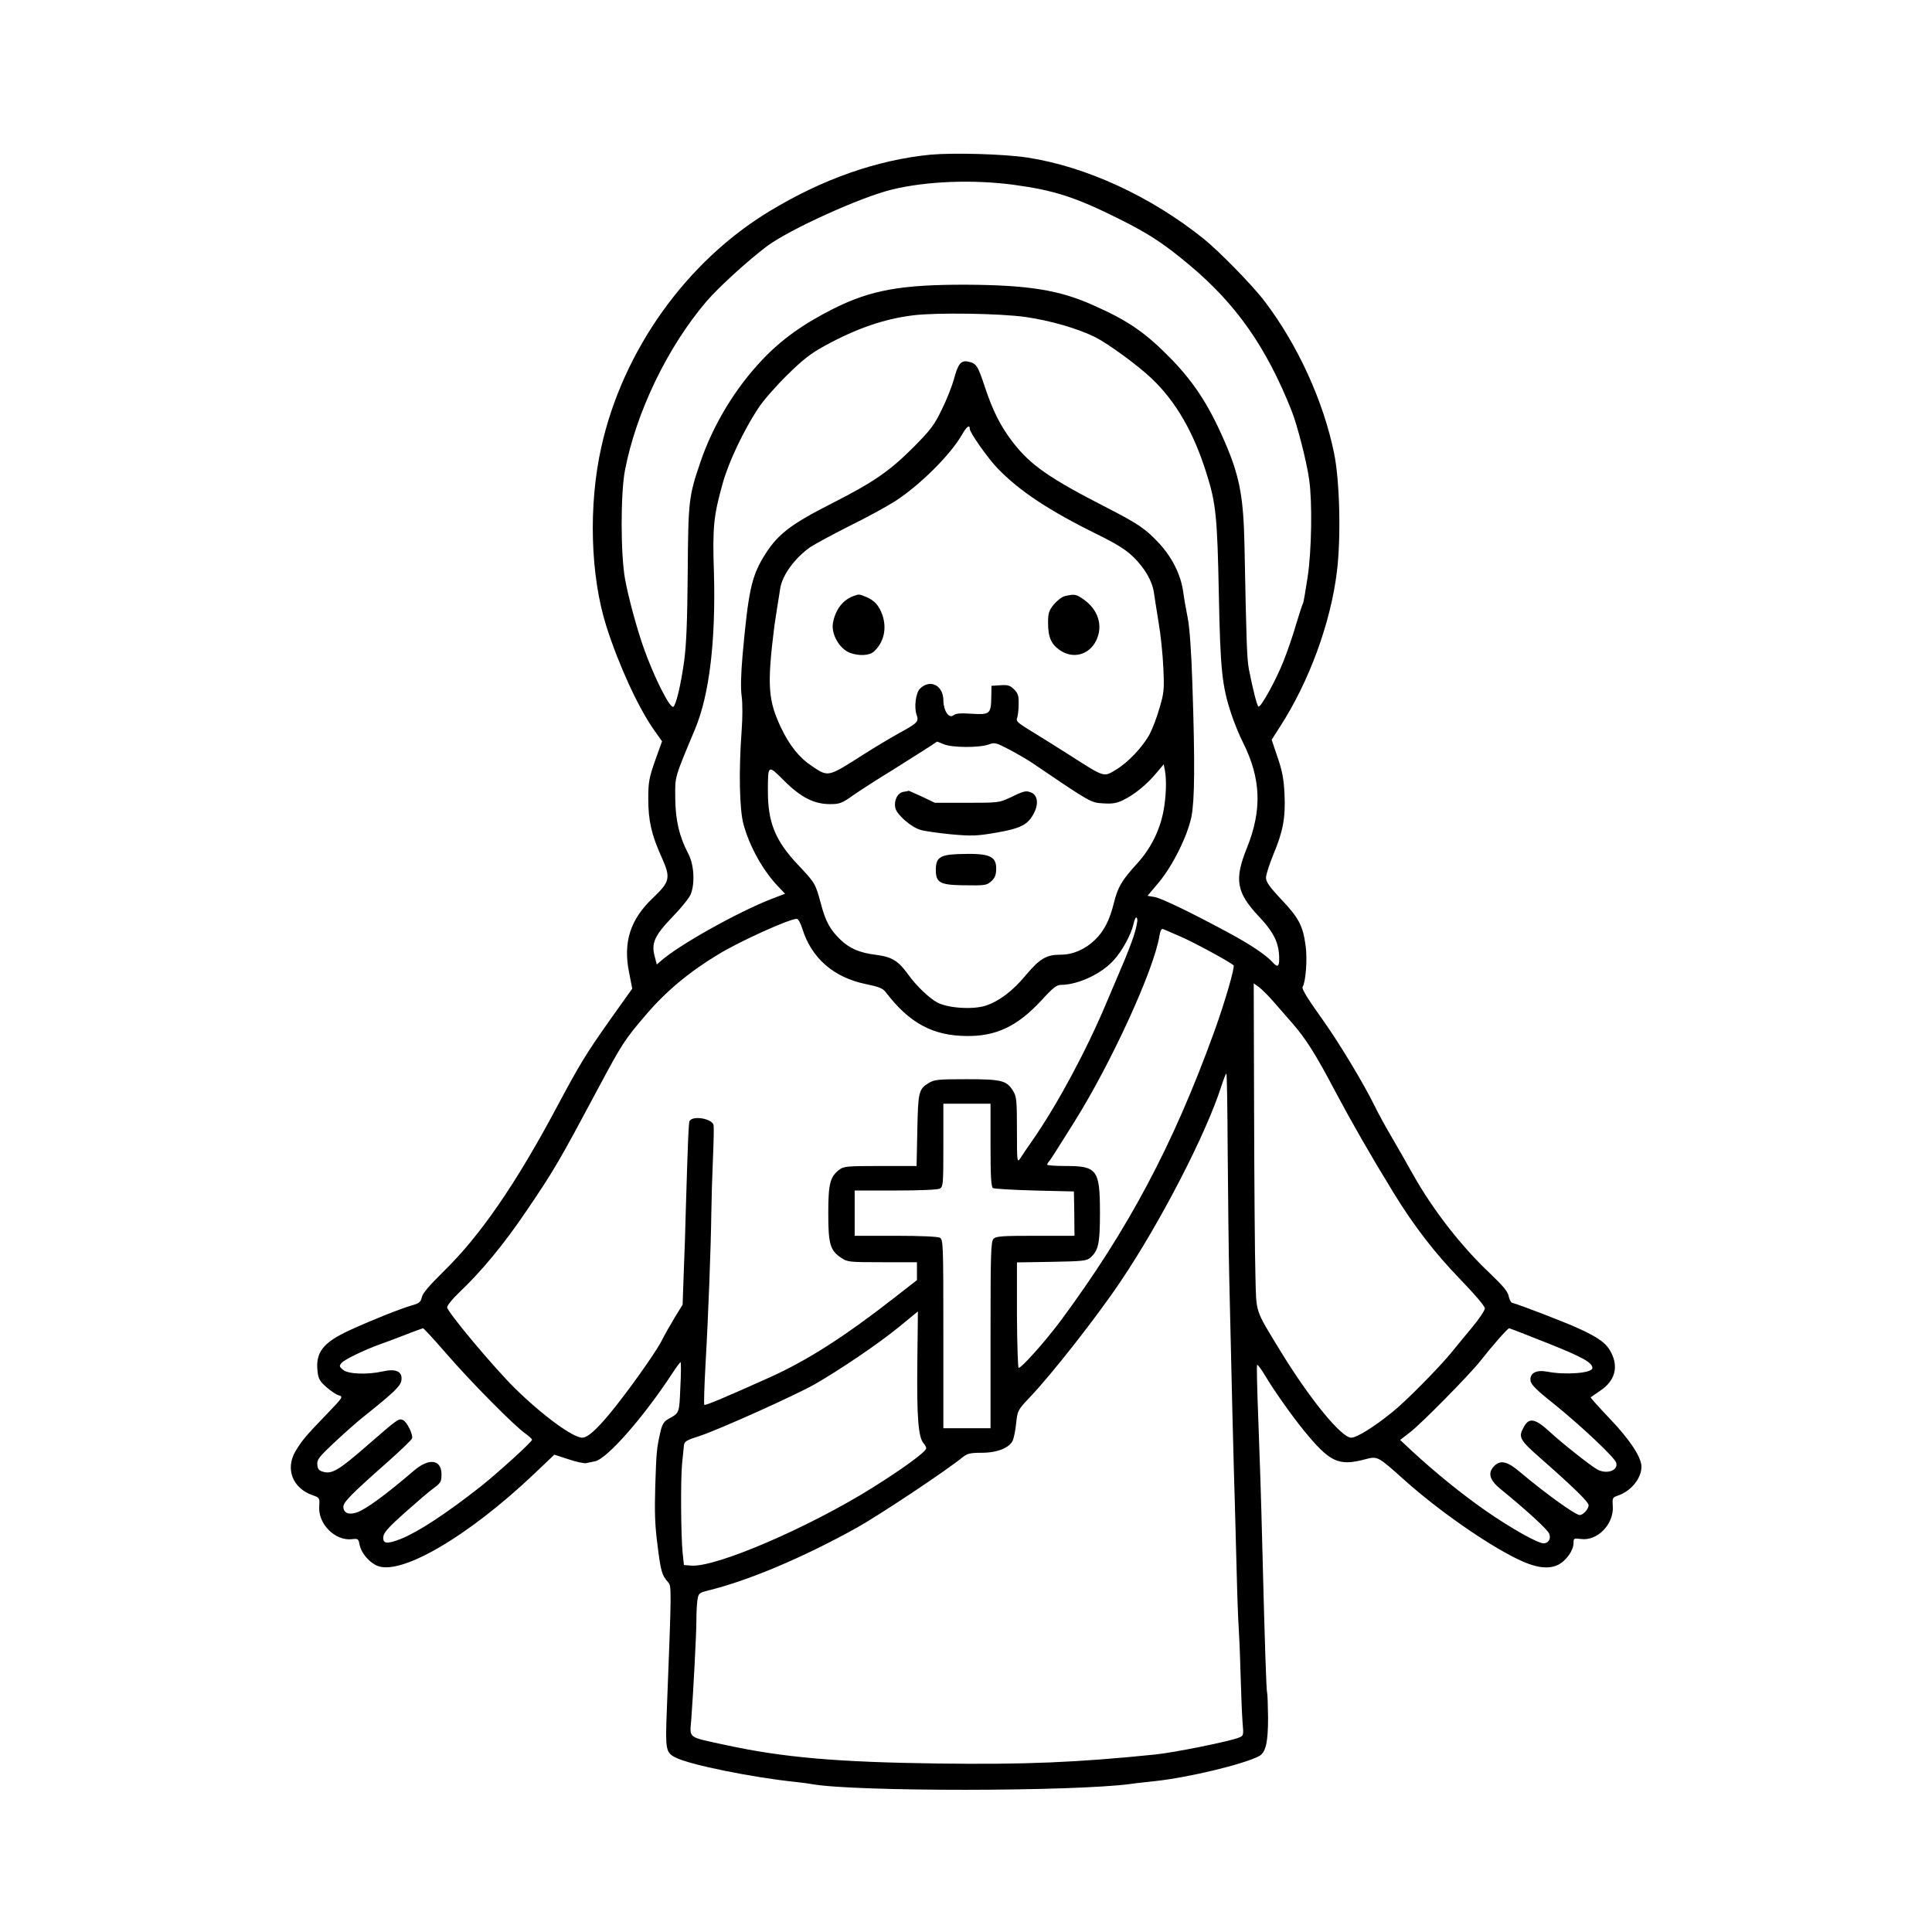 <?xml version="1.0" standalone="no"?>
<!DOCTYPE svg PUBLIC "-//W3C//DTD SVG 20010904//EN"
 "http://www.w3.org/TR/2001/REC-SVG-20010904/DTD/svg10.dtd">
<svg version="1.0" xmlns="http://www.w3.org/2000/svg"
 width="1024pt" height="1024pt" viewBox="0 0 1024 1024"
 preserveAspectRatio="xMidYMid meet">
<g transform="translate(0,1024) scale(0.1,-0.1)"
fill="#000000" stroke="none">
<path d="M4930 9420 c-281 -28 -568 -128 -849 -298 -443 -267 -780 -739 -894
-1252 -69 -308 -58 -683 27 -950 65 -204 167 -426 249 -544 l46 -65 -37 -103
c-32 -92 -36 -113 -36 -203 0 -114 17 -190 71 -309 49 -109 44 -129 -46 -215
-121 -114 -160 -236 -126 -399 l16 -82 -119 -167 c-128 -182 -157 -229 -282
-463 -217 -407 -406 -681 -600 -870 -74 -73 -110 -114 -114 -135 -6 -26 -14
-33 -54 -44 -65 -19 -219 -81 -332 -133 -139 -65 -178 -116 -167 -216 4 -40
12 -53 48 -85 23 -20 53 -40 66 -43 23 -6 19 -12 -64 -98 -111 -115 -134 -142
-167 -198 -55 -94 -15 -196 91 -233 37 -13 38 -14 35 -59 -7 -93 84 -184 173
-174 33 4 35 2 41 -30 8 -40 45 -87 87 -108 120 -63 483 147 839 485 l106 101
74 -24 c41 -14 83 -23 94 -21 10 2 32 7 48 10 64 13 259 236 410 467 21 32 40
58 43 58 3 0 3 -60 -1 -132 -6 -141 -4 -136 -64 -169 -23 -13 -32 -28 -41 -65
-21 -92 -22 -109 -28 -289 -4 -139 -2 -211 12 -315 17 -137 23 -159 55 -195
20 -21 20 -21 -6 -685 -8 -204 -5 -219 46 -245 73 -38 406 -106 640 -130 36
-4 73 -9 82 -11 223 -41 1390 -40 1693 1 17 3 75 9 129 15 176 19 467 89 549
132 36 19 48 73 48 205 -1 68 -3 128 -5 131 -4 8 -12 235 -26 792 -5 212 -15
510 -21 663 -6 153 -9 280 -6 283 3 3 22 -23 43 -58 46 -78 143 -214 203 -288
139 -170 184 -192 325 -155 69 18 66 19 217 -116 173 -154 423 -329 585 -409
100 -50 171 -60 224 -33 42 22 80 76 80 114 0 26 2 27 39 22 88 -12 176 79
169 175 -3 42 -1 46 27 55 69 23 125 91 125 153 0 50 -61 143 -168 255 -57 60
-103 111 -101 113 2 1 26 18 52 36 76 51 96 123 57 200 -25 50 -66 80 -171
128 -69 32 -315 127 -355 137 -6 2 -14 18 -18 36 -4 23 -31 55 -97 118 -155
146 -303 337 -408 523 -38 68 -90 159 -116 203 -26 44 -67 118 -90 165 -57
116 -183 325 -264 440 -90 126 -123 179 -117 189 17 27 26 150 16 218 -14 106
-36 148 -129 246 -63 67 -81 93 -81 115 0 16 18 71 39 123 52 124 65 195 59
322 -4 80 -12 122 -37 194 l-31 92 44 69 c154 238 269 550 302 824 22 179 15
479 -15 625 -56 276 -193 576 -369 807 -61 81 -241 265 -322 330 -281 226
-626 384 -936 431 -126 19 -391 26 -514 15z m440 -159 c219 -30 329 -65 565
-183 158 -79 235 -130 372 -245 246 -206 405 -434 538 -768 31 -78 81 -273 94
-368 17 -118 13 -373 -8 -514 -11 -73 -22 -137 -25 -142 -4 -5 -20 -56 -37
-112 -16 -56 -46 -143 -66 -193 -40 -101 -121 -248 -133 -241 -8 5 -31 97 -51
200 -10 57 -13 138 -23 655 -5 244 -24 353 -90 514 -88 211 -167 337 -295 470
-138 142 -229 205 -416 288 -180 81 -345 107 -671 109 -347 1 -508 -28 -706
-127 -161 -81 -274 -162 -377 -270 -145 -153 -261 -345 -329 -544 -62 -183
-64 -203 -67 -585 -2 -256 -7 -382 -19 -470 -17 -124 -43 -232 -57 -241 -18
-11 -102 156 -157 311 -37 104 -81 267 -99 365 -24 133 -24 451 -1 575 59 309
225 654 432 897 64 75 220 217 321 293 121 90 501 262 665 301 184 44 425 53
640 25z m65 -701 c132 -19 277 -61 370 -107 71 -36 229 -152 300 -220 128
-122 222 -285 290 -503 50 -157 57 -232 65 -635 8 -408 17 -490 66 -639 15
-45 42 -112 62 -151 96 -192 102 -357 21 -559 -68 -168 -56 -236 62 -362 82
-87 109 -143 109 -226 0 -43 -9 -47 -36 -17 -33 36 -112 90 -217 147 -203 110
-373 193 -409 198 l-36 6 59 70 c75 90 153 247 174 350 17 89 19 279 5 698 -5
170 -15 304 -24 350 -8 41 -20 106 -25 145 -13 90 -58 180 -128 256 -71 76
-109 102 -274 187 -309 158 -409 228 -503 351 -64 84 -104 164 -146 290 -38
115 -45 126 -92 135 -35 6 -51 -14 -72 -94 -10 -36 -38 -108 -64 -160 -40 -83
-59 -108 -151 -201 -127 -127 -213 -186 -430 -296 -228 -116 -294 -168 -366
-288 -62 -104 -79 -183 -109 -515 -9 -105 -11 -176 -5 -220 5 -37 5 -114 0
-180 -16 -217 -12 -421 10 -500 32 -117 103 -244 181 -326 l39 -41 -73 -28
c-177 -69 -489 -243 -585 -328 l-22 -19 -11 43 c-19 70 -1 110 94 209 46 47
89 101 97 120 23 58 18 157 -13 215 -48 93 -68 177 -69 295 -1 118 -6 100 105
366 76 181 110 468 100 829 -8 243 -2 300 47 475 31 111 109 276 187 395 25
39 93 117 152 175 84 83 126 116 201 157 170 93 316 143 471 162 125 15 456
10 593 -9z m-295 -593 c0 -20 96 -156 148 -210 116 -120 272 -223 527 -349
104 -51 153 -82 192 -120 61 -60 100 -127 109 -189 3 -24 15 -96 25 -159 11
-63 22 -171 25 -240 5 -115 4 -132 -21 -215 -14 -49 -38 -111 -52 -137 -38
-69 -113 -148 -177 -187 -68 -41 -58 -44 -252 80 -71 45 -163 103 -205 128
-65 40 -75 49 -68 66 4 11 8 44 8 73 1 44 -3 57 -24 78 -21 21 -33 25 -73 22
l-47 -3 -1 -63 c-2 -86 -8 -91 -104 -85 -59 4 -84 2 -96 -8 -24 -20 -53 23
-54 79 0 79 -70 115 -124 62 -22 -22 -32 -98 -18 -138 13 -37 7 -43 -93 -98
-38 -21 -124 -72 -190 -114 -188 -120 -184 -119 -271 -61 -68 45 -118 108
-164 203 -69 146 -75 223 -36 538 5 34 22 145 32 205 12 69 79 160 160 216 24
16 117 66 206 111 90 44 199 104 243 132 135 88 296 249 356 356 23 40 39 51
39 27z m-137 -1672 c44 -18 187 -19 237 -1 32 12 39 10 110 -27 41 -22 95 -53
120 -70 314 -213 311 -211 377 -215 49 -3 71 0 107 18 57 27 127 84 176 144
l38 45 6 -31 c10 -51 7 -142 -8 -220 -20 -102 -68 -198 -141 -277 -79 -87
-100 -122 -121 -206 -22 -91 -53 -151 -101 -197 -52 -50 -116 -78 -181 -78
-77 0 -111 -21 -186 -110 -68 -82 -141 -137 -211 -160 -67 -22 -198 -14 -256
16 -41 21 -111 87 -154 147 -54 75 -87 95 -171 106 -88 11 -139 33 -188 79
-57 55 -80 97 -105 192 -30 109 -29 108 -122 207 -120 127 -159 224 -159 389
0 143 0 142 85 57 89 -89 159 -125 244 -125 52 0 63 4 126 49 38 26 126 83
195 125 96 60 235 148 246 157 1 1 18 -6 37 -14z m1007 -1013 c-12 -37 -41
-112 -65 -167 -23 -55 -59 -139 -79 -186 -106 -253 -257 -535 -390 -728 -28
-40 -59 -85 -68 -100 -17 -25 -18 -21 -18 149 0 156 -2 178 -20 207 -34 56
-60 63 -247 63 -149 0 -172 -2 -200 -20 -54 -32 -57 -48 -61 -252 l-4 -188
-193 0 c-176 0 -194 -2 -217 -20 -49 -38 -58 -75 -58 -232 0 -162 10 -196 69
-235 32 -22 43 -23 217 -23 l184 0 0 -48 0 -47 -122 -95 c-267 -208 -456 -328
-653 -418 -238 -107 -347 -153 -352 -148 -3 3 0 96 6 208 16 278 29 635 31
803 1 77 5 212 9 300 4 88 5 166 3 173 -11 34 -109 50 -127 21 -5 -7 -9 -98
-20 -469 -2 -91 -7 -241 -11 -335 l-6 -170 -43 -70 c-23 -38 -54 -93 -68 -121
-31 -62 -187 -281 -279 -391 -71 -85 -115 -123 -142 -123 -50 0 -214 121 -358
263 -116 115 -358 405 -358 428 0 10 28 44 61 76 121 114 242 261 360 436 148
218 172 260 384 657 121 226 135 249 250 383 103 121 227 225 381 318 112 69
378 189 417 189 8 0 21 -24 30 -54 49 -155 166 -257 337 -292 68 -14 89 -22
105 -43 124 -163 249 -231 429 -232 156 -2 269 52 395 188 62 68 81 83 106 83
90 1 215 59 280 133 42 46 89 132 102 186 8 37 17 49 21 28 2 -9 -6 -48 -18
-85z m249 -7 c64 -27 254 -130 279 -151 9 -7 -46 -197 -103 -354 -217 -599
-456 -1048 -813 -1530 -82 -110 -207 -250 -223 -250 -4 0 -8 126 -9 279 l0
280 184 3 c167 3 186 5 206 23 42 37 50 75 50 237 0 228 -15 248 -182 248 -54
0 -98 3 -98 7 0 3 6 14 14 22 7 9 66 102 131 206 197 315 420 803 450 983 4
27 11 41 18 38 7 -2 50 -21 96 -41z m490 -343 c27 -31 73 -84 102 -117 72 -83
122 -162 229 -365 88 -165 183 -331 308 -535 106 -173 220 -320 351 -455 80
-83 131 -143 131 -155 0 -11 -31 -56 -68 -101 -37 -44 -85 -103 -107 -130 -63
-78 -244 -262 -316 -319 -96 -78 -188 -135 -217 -135 -53 0 -221 206 -379 465
-133 219 -124 192 -129 394 -3 97 -6 485 -7 862 l-2 687 28 -20 c15 -11 49
-45 76 -76z m-242 -800 c2 -229 5 -523 8 -652 10 -459 25 -1067 30 -1210 2
-80 7 -248 10 -375 3 -126 8 -250 10 -275 2 -25 7 -135 10 -245 3 -110 8 -230
11 -267 6 -64 5 -68 -18 -77 -46 -20 -345 -80 -443 -90 -419 -43 -699 -54
-1150 -48 -540 7 -824 32 -1129 98 -207 45 -190 33 -182 137 11 148 27 454 27
522 0 36 2 83 5 106 6 39 7 41 57 54 216 53 502 174 787 332 123 69 472 301
563 375 24 19 40 23 100 23 82 0 147 26 165 65 6 14 14 55 18 92 7 67 8 69 73
138 113 118 358 430 481 614 211 313 453 782 533 1033 12 37 24 68 27 68 3 0
6 -188 7 -418z m-1257 39 c0 -165 3 -222 13 -228 6 -4 106 -10 221 -13 l208
-5 2 -118 1 -117 -207 0 c-174 0 -209 -2 -222 -16 -14 -14 -16 -74 -16 -510
l0 -494 -125 0 -125 0 0 500 c0 483 -1 500 -19 510 -12 6 -106 10 -235 10
l-216 0 0 120 0 120 216 0 c129 0 223 4 235 10 18 10 19 23 19 230 l0 220 125
0 125 0 0 -219z m-388 -1157 c-3 -287 5 -393 34 -425 9 -10 14 -22 13 -27 -8
-22 -128 -109 -286 -208 -338 -211 -830 -423 -960 -412 l-38 3 -7 65 c-9 95
-11 383 -3 470 4 41 9 86 10 99 2 21 13 28 86 51 100 33 503 214 607 273 131
75 335 213 442 300 58 48 105 86 105 86 0 1 -1 -123 -3 -275z m-2494 49 c129
-149 354 -376 415 -420 20 -14 37 -30 37 -34 0 -11 -183 -177 -270 -246 -187
-147 -331 -241 -424 -279 -76 -30 -99 -27 -94 13 2 20 32 53 113 125 61 54
129 113 153 130 38 28 42 35 42 74 0 78 -65 88 -144 21 -153 -131 -256 -206
-304 -223 -44 -15 -72 -3 -72 30 0 25 44 69 242 244 64 57 119 110 122 118 7
19 -28 90 -49 98 -23 8 -25 7 -185 -132 -152 -133 -190 -156 -236 -143 -23 6
-30 14 -32 37 -3 27 8 41 83 112 48 45 116 106 153 136 179 143 207 171 210
204 4 44 -31 59 -101 43 -80 -18 -181 -14 -208 8 -21 17 -22 21 -9 37 15 18
121 69 201 98 24 8 85 31 134 50 50 20 93 35 97 36 4 0 61 -62 126 -137z
m5837 57 c183 -73 235 -102 235 -131 0 -27 -143 -38 -240 -19 -58 11 -93 -8
-88 -48 2 -20 32 -50 128 -126 142 -115 316 -279 326 -308 13 -41 -48 -64 -99
-37 -35 19 -186 138 -254 201 -75 69 -108 76 -135 27 -33 -57 -26 -69 95 -175
166 -146 247 -225 247 -242 0 -20 -29 -52 -47 -52 -23 0 -179 112 -318 229
-66 56 -102 64 -135 31 -36 -36 -26 -74 33 -122 141 -115 250 -215 258 -237
11 -27 -4 -51 -30 -51 -32 1 -169 78 -301 169 -134 93 -277 210 -397 321 l-62
58 53 41 c61 47 312 302 371 376 65 83 146 175 154 175 3 0 96 -36 206 -80z"/>
<path d="M4530 7083 c-60 -19 -102 -72 -115 -144 -11 -59 34 -138 90 -159 47
-18 103 -15 126 6 54 48 71 124 45 197 -18 49 -42 75 -85 93 -36 15 -38 15
-61 7z"/>
<path d="M5646 7081 c-16 -3 -42 -23 -60 -44 -27 -34 -31 -46 -31 -100 0 -74
17 -113 64 -144 69 -47 154 -24 191 52 38 78 11 164 -68 219 -39 27 -47 28
-96 17z"/>
<path d="M4788 6043 c-31 -5 -52 -47 -42 -87 8 -34 82 -99 131 -114 21 -7 94
-17 163 -24 112 -10 137 -9 242 9 131 23 167 42 199 105 25 49 18 95 -17 108
-27 11 -37 8 -114 -29 -53 -25 -62 -26 -225 -26 l-170 0 -69 33 c-37 17 -69
31 -70 31 0 -1 -13 -4 -28 -6z"/>
<path d="M5075 5713 c-94 -4 -115 -20 -115 -84 0 -66 22 -79 138 -81 128 -2
132 -1 159 24 17 16 23 33 23 65 0 68 -39 82 -205 76z"/>
</g>
</svg>
